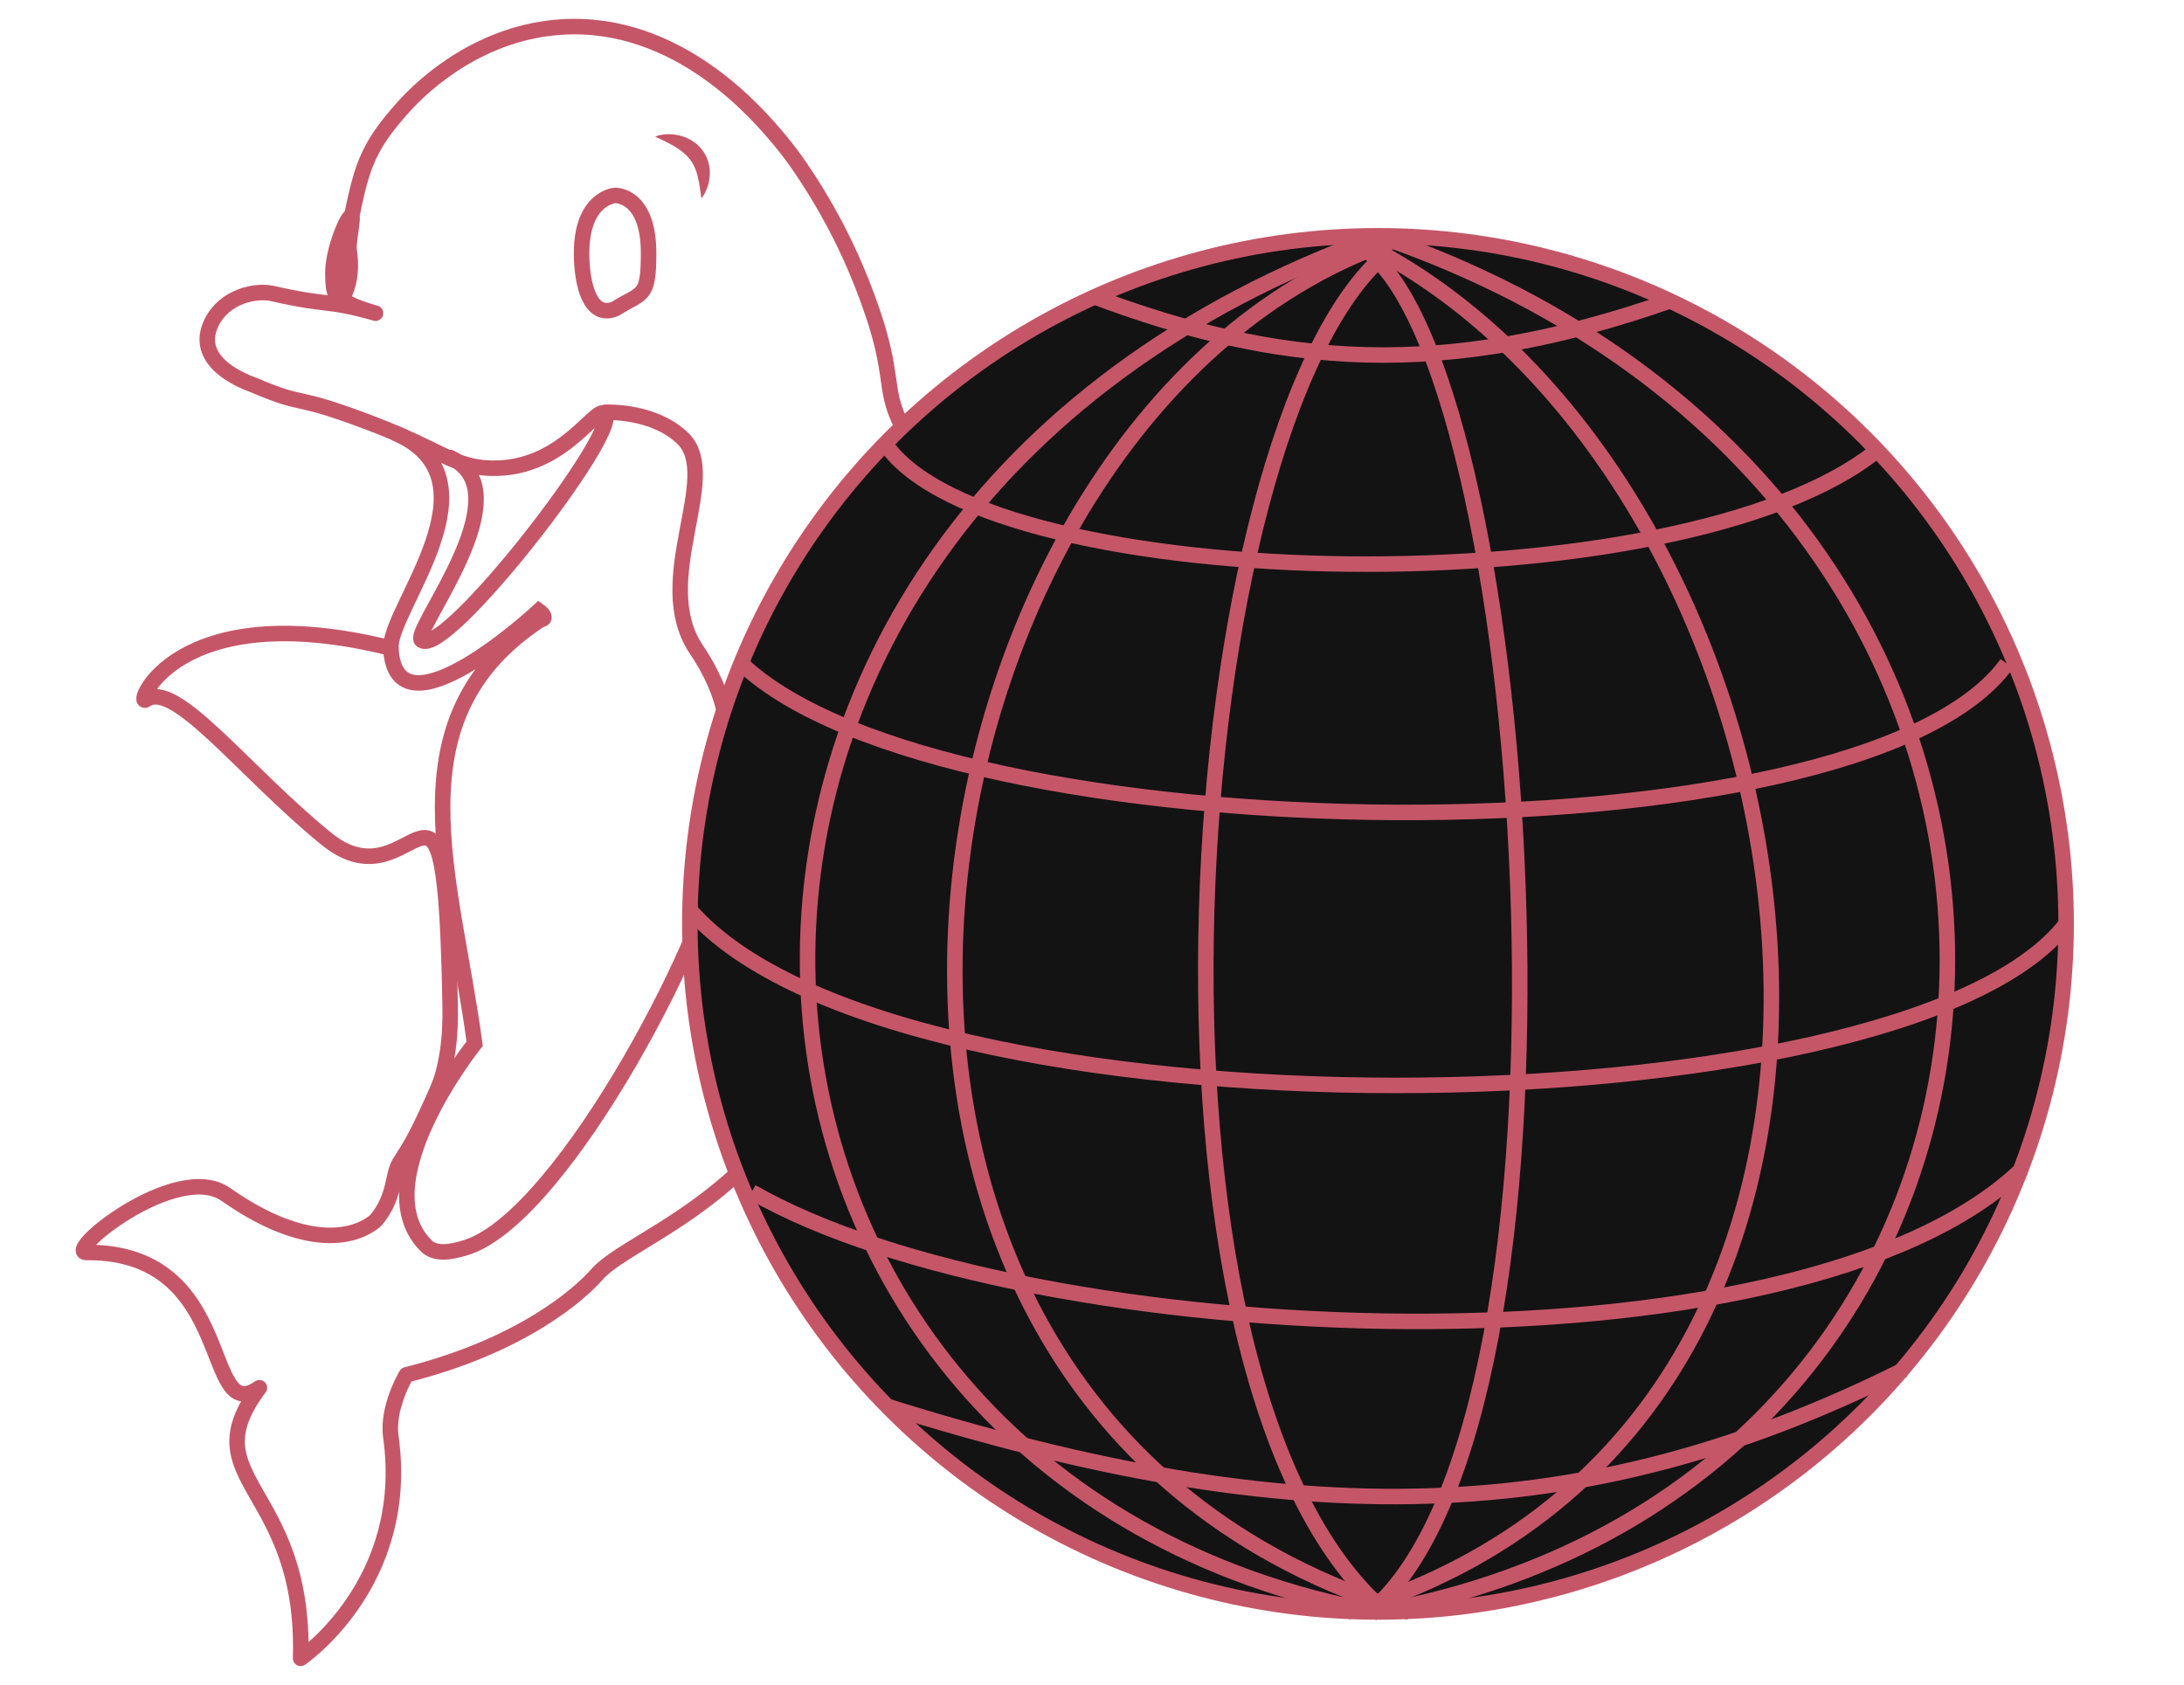 <?xml version="1.0" encoding="utf-8"?>
<!-- Generator: Adobe Illustrator 25.3.1, SVG Export Plug-In . SVG Version: 6.00 Build 0)  -->
<svg version="1.1" id="Layer_1" xmlns="http://www.w3.org/2000/svg" xmlns:xlink="http://www.w3.org/1999/xlink" x="0px" y="0px"
	 viewBox="0 0 985 760" style="enable-background:new 0 0 985 760;" xml:space="preserve">
<style type="text/css">
	.st0{display:none;}
	.st1{display:inline;fill:#131313;}
	.st2{fill:none;stroke:#C55668;stroke-width:7;stroke-miterlimit:10;}
	.st3{fill:none;stroke:#C55668;stroke-width:7;stroke-linecap:round;stroke-linejoin:round;stroke-miterlimit:10;}
	.st4{fill:#C55668;}
	.st5{stroke:#C55668;stroke-width:7;stroke-miterlimit:10;}
	.st6{fill:#131313;stroke:#C55668;stroke-width:7;stroke-miterlimit:10;}
</style>
<g id="Layer_2" class="st0">
	<rect x="-227" y="-20" class="st1" width="1402" height="811"/>
</g>
<g>
	<g id="dolphin">
		<g>
			<path id="_x3C_Path_x3E_dolpin_3_" class="st2" d="M178.03,195.28c48.82,20.92-2.61,79.22-1.74,97.06
				c2.11,43.34,66.74-16.81,66.74-16.81s4.75,3.44,0.68,4.03c-68,44.75-39.69,115.48-29.64,191.21c0,0-51.15,63.93-21.17,91.79
				c3.56,2.78,9.16,2.82,17.68,0.04c44.41-14.49,112.75-147.62,115.08-182.5c2.32-34.87,9.31-56.03-11.62-87.18
				c-20.88-31.07,11.63-77.73-6.01-95.1c-9.66-9.51-25.02-12.16-35.84-11.84"/>
		</g>
		<path id="_x3C_Path_x3E_dolpin_2_" class="st3" d="M176.28,292.34c-97.64-24.41-115.98,27.15-110.43,23.25
			c13.13-9.23,44.17,32.55,81.37,62.77c41.14,33.43,53.47-59.28,55.8,75.56c0.21,12.3-0.9,21.68-3.1,30
			c-1.4,5.29-3.48,9.49-7.36,17.96c-10.62,23.16-12.64,19.86-14.53,28.85c-1.07,5.09-2.51,12.53-8.3,19.41
			c-0.43,0.51-0.93,0.95-1.59,1.42c-13.42,9.72-37,7.84-66.26-12.79c-22.37-15.77-75.37,27.57-62.19,26.15
			c67.42,0,51.23,79.35,77.3,61.03c-31.38,41.85,20.92,44.17,18.6,122.05c0,0,49.95-33.84,40.68-99.97
			c-1.85-13.19,6.97-27.9,6.97-27.9c52.89-13.37,78.63-36.9,86.02-45.33c16.27-18.6,93.13-38.57,111.59-134.84
			c2.95-15.37,62.04,107.01,65.09,60.44c9.3-141.81-19.18-147.04-19.18-147.04c-0.58-6.39,18.6-10.46,44.75,8.72
			c18.5,15.97,18.6,52.31,18.6-27.9c0-69.09-29.06-92.99-29.06-92.99c-35.45-36.62-45.33-29.06-55.8-52.31
			c-6.24-13.87-2.4-20.36-11.62-47.66c-6.67-19.73-13.99-34.07-17.52-40.66c-2.05-3.83-12.14-22.63-24.32-37.22
			C342.51,52.22,306.16,8.67,253,12.2c-34.96,2.32-60.49,23.9-72.07,37.2c-5.77,6.63-12.89,14.8-17.21,27.59
			c-2.52,7.44-5.31,20.06-6.86,31.73c-0.17,1.25,3.72,14.34-2.08,24.96c-1.82,3.33,15.97,7.96,14.53,7.56
			c-22.67-6.39-20.34-2.91-46.32-8.82c-7.81-1.78-21.68,1.26-27.49,12.89c-9.56,19.11,17.63,27.82,19.18,28.48
			c24.41,10.46,15.88,3.04,53.47,17.44c29.26,11.2,35.69,18.5,49.98,19.76c34.75,3.07,50.45-28.52,54.63-24.41
			c7.74,7.6-71.19,109.6-82.53,102.29c-4.98-3.21,36.44-53.94,21-75.96c-2.44-3.48-5.75-5.42-8.22-6.57"/>
		<path class="st2" d="M262.3,114.21c0-25.11,15.11-26.06,15.11-26.06s15.11-0.6,15.11,26.06c0,20.48-2.83,17.38-15.11,25.11
			C266.08,143.95,262.3,128.08,262.3,114.21z"/>
		<g>
			<path class="st4" d="M423.79,355.18c-0.68-1.22-1.64-2.66-2.56-4.04l-2.84-4.19c-1.91-2.8-3.83-5.62-5.71-8.46
				c-3.76-5.69-7.42-11.46-10.77-17.43c-3.35-5.96-6.44-12.1-8.75-18.57c-1.13-3.23-2.07-6.56-2.47-9.98
				c-0.39-3.39-0.22-6.97,1.22-10.06c-1.16,3.21-1.02,6.67-0.36,9.92c0.67,3.27,1.86,6.42,3.23,9.47
				c2.78,6.09,6.31,11.83,10.09,17.37c3.78,5.55,7.87,10.9,12.05,16.19c2.1,2.64,4.23,5.25,6.37,7.88l3.22,3.97
				c1.08,1.36,2.13,2.64,3.25,4.29L423.79,355.18z"/>
		</g>
		<path class="st5" d="M150.13,123.21c0-10.59,6.53-25.57,8.14-25.57c1.6,0-1.16,8.59-1.16,19.18s-1.88,16.85-3.49,16.85
			C152.01,133.67,150.13,133.8,150.13,123.21z"/>
		<g>
			<path class="st4" d="M295.43,61.61c3.53-1.35,7.38-1.36,11.12-0.48c3.72,0.91,7.46,3.03,10.06,6.37
				c2.62,3.33,3.77,7.64,3.51,11.51c-0.24,3.9-1.5,7.5-3.76,10.49c-0.58-3.7-0.93-7.05-1.72-10.04c-0.16-0.76-0.43-1.46-0.63-2.17
				c-0.29-0.67-0.47-1.37-0.81-1.99c-0.27-0.65-0.61-1.24-0.96-1.83l-0.54-0.86l-0.61-0.81c-1.66-2.13-3.88-3.95-6.57-5.57
				C301.83,64.58,298.8,63.18,295.43,61.61z"/>
		</g>
	</g>
	<g id="globe_grp">
		<circle id="Outline" class="st6" cx="621.48" cy="416.72" r="310.36"/>
		<path class="st2" d="M621.48,106.36c353.37,120.89,331.28,560.27,0,620.72"/>
		<path class="st2" d="M607.53,106.36c215.64,98.89,291.89,532.56,0,620.72"/>
		<path class="st2" d="M617.93,114.25c74.21,62.57,104.49,523.79,0,612.82"/>
		<path class="st2" d="M621.62,106.53c-360.82,128.9-325.13,561.4,0,620.72"/>
		<path class="st2" d="M635.77,106.36c-229.72,68.65-314.1,526.02,0,620.89"/>
		<path class="st2" d="M625.17,114.42c-92.91,78.33-122.99,508.03,0,612.82"/>
		<path class="st2" d="M399.46,200.51c47.66,68.58,359.18,74.39,447.52,2.32"/>
		<path class="st2" d="M334.37,299.32c91.83,87.18,504.48,91.83,570.74,0"/>
		<path class="st2" d="M311.16,410.42c93.23,107.28,547.17,101.75,620.68,6.29"/>
		<path class="st2" d="M339.02,537.61c125.54,72.07,471.93,87.18,573.06-10.46"/>
		<path class="st2" d="M399.46,634.09c184.82,58.12,315.01,55.79,459.15-16.27"/>
		<path class="st2" d="M493.04,133.67c83.69,31.38,156.92,38.36,260.96,1.74"/>
	</g>
</g>
</svg>
